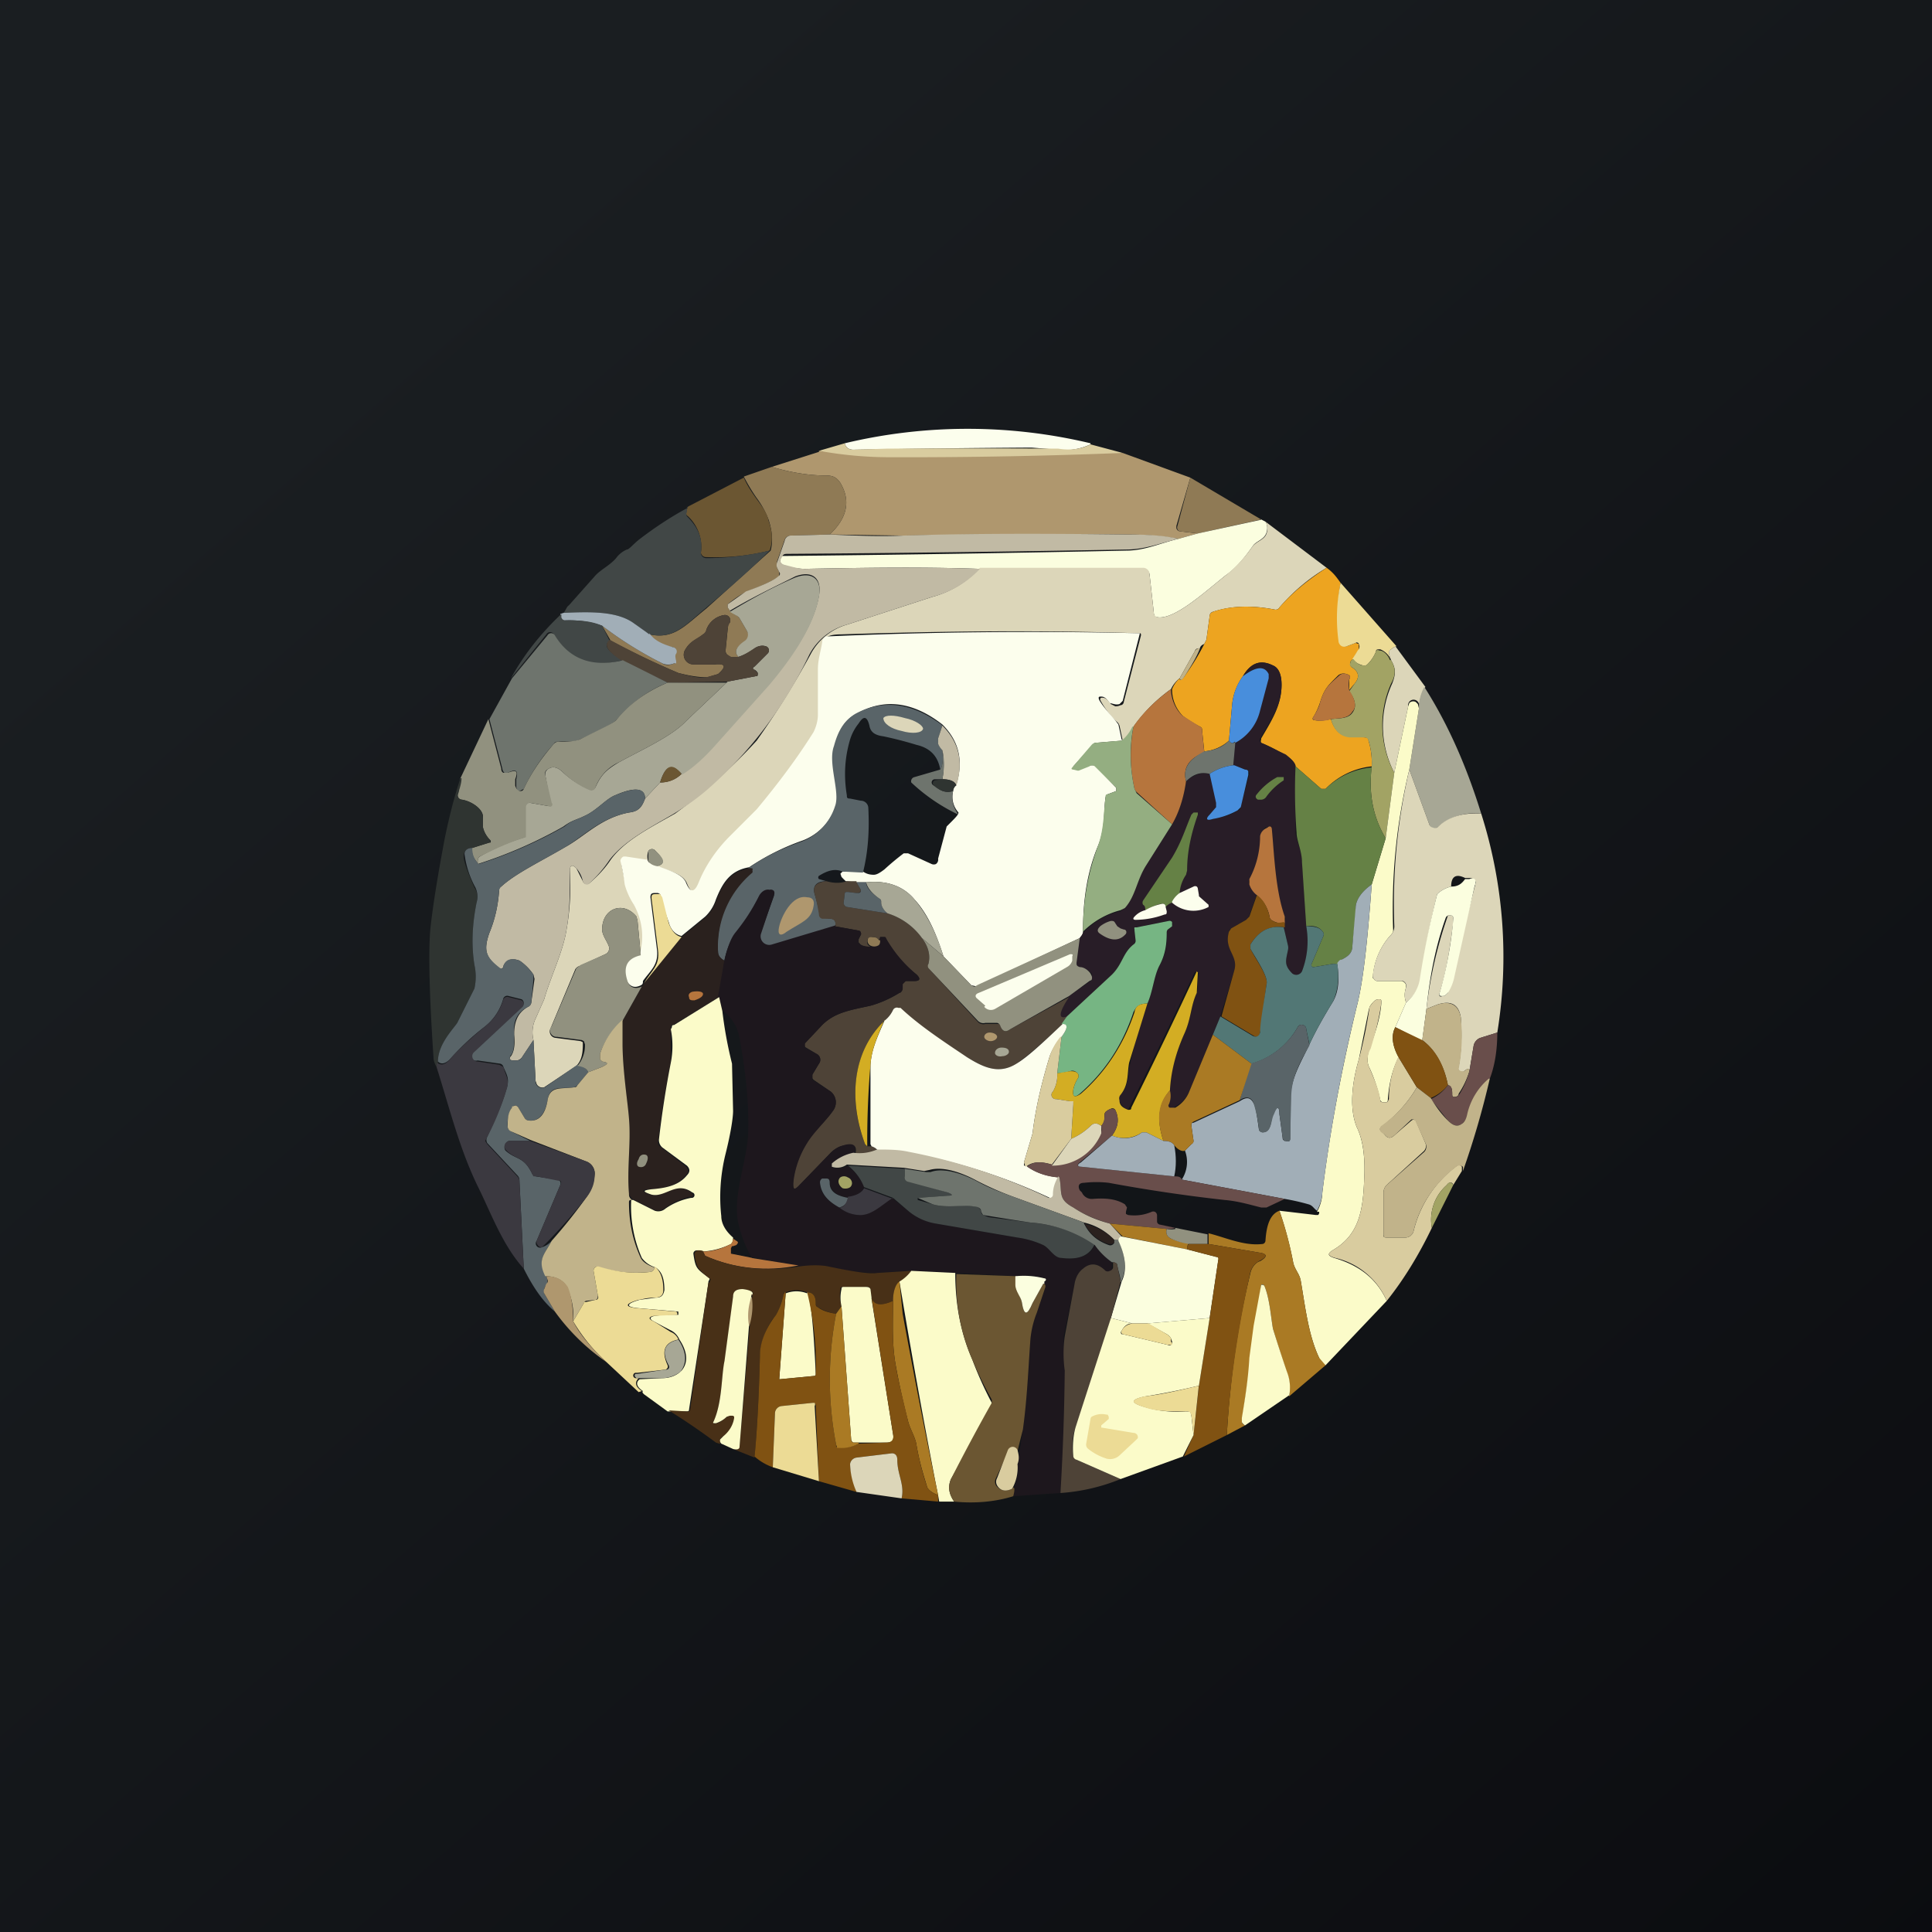 <!-- by TradingView --><svg width="18" height="18" viewBox="0 0 18 18" xmlns="http://www.w3.org/2000/svg"><rect x="0" y="0" width="18" height="18" fill="#808080" stroke="none"/><path fill="url(#a)" d="M0 0h18v18H0z"/><path d="M10.16 4.14a.56.56 0 0 1-.3.05l-.25-.02a143.46 143.46 0 0 0-1.66.02c-.04 0-.07-.02-.08-.06a4.93 4.93 0 0 1 2.29 0Z" fill="#FCFEED"/><path d="M7.87 4.13c.01.04.04.06.08.06l.31-.01a143.46 143.46 0 0 1 1.6 0c.12.02.22 0 .3-.04l.3.08a5.13 5.13 0 0 1-2.83-.02l.24-.07Z" fill="#D9CC9F"/><path d="M7.63 4.2c.22.04.44.06.66.06a50.85 50.85 0 0 0 2.17-.04l.63.23-.13.45v.02a.04.04 0 0 0 .03.03l.17.02-.18.05a2.88 2.88 0 0 0-.46-.04c-.8-.01-1.5 0-2.11.01l-.68-.01c.16-.15.2-.31.1-.48-.04-.06-.08-.07-.14-.07-.16 0-.33-.03-.5-.08l.44-.14Z" fill="#AF976E"/><path d="M7.19 4.35c.17.05.34.08.5.08.06 0 .1.01.14.07.1.17.06.33-.1.48l-.37.01a.06.06 0 0 0-.05.04l-.07.2v.06l.02.04v.04c-.04.03-.14.08-.3.14a.86.86 0 0 0-.18.12v.03l.02.03.05.04c.02 0 .03.02.04.03l.07.12a.07.07 0 0 1-.02.1c-.09.05-.1.1-.06.14a.11.11 0 0 1-.07 0 .06.06 0 0 1-.05-.06l.02-.2v-.04l.02-.02a.05.05 0 0 0-.05-.07.21.21 0 0 0-.17.14c0 .02-.01.03-.03.04-.07.06-.12.06-.17.15a.09.09 0 0 0 .08.13h.2c.1-.01.11.02.03.09l-.1.03c-.1 0-.19-.02-.27-.04a7.75 7.75 0 0 1-.63-.3l-.08-.14c.17.13.36.25.56.35.03.02.07.02.11 0h.01V6.09a.04.04 0 0 0 0-.05l-.02-.01a.35.35 0 0 1-.22-.12c.23.05.33-.08.53-.24l.6-.54c.02-.07.02-.17-.02-.29a.83.83 0 0 0-.11-.2 1.7 1.7 0 0 1-.12-.2l.26-.09Z" fill="#8F7A55"/><path d="M6.93 4.45c.03.07.07.13.12.2.06.08.1.14.11.2.04.11.04.2.01.28a2.1 2.1 0 0 1-.6.06.05.05 0 0 1-.04-.04.39.39 0 0 0-.12-.34.04.04 0 0 1-.02-.04l.02-.05.52-.27Z" fill="#6B5632"/><path d="m11.75 4.84-.59.13-.17-.02a.04.04 0 0 1-.02-.02.04.04 0 0 1 0-.03l.12-.45.66.39Z" fill="#8F7A55"/><path d="M6.4 4.72v.05a.04.04 0 0 0 0 .04c.1.1.15.2.13.34a.05.05 0 0 0 .05.05c.18 0 .37-.02.59-.07-.2.2-.4.37-.6.54-.19.16-.3.29-.52.24a1.17 1.17 0 0 1-.14-.1c-.16-.12-.42-.11-.66-.1.02-.02.03-.06.05-.07l.24-.27c.05-.06.14-.1.2-.17a.24.24 0 0 1 .1-.08c.02 0 .05-.04.11-.09.13-.1.29-.21.46-.3Z" fill="#414746"/><path d="m11.75 4.84.04.02c.02.03.02.07.01.1-.02.07-.1.08-.13.13-.07.1-.15.2-.25.27-.19.15-.48.42-.64.39-.02 0-.03-.02-.03-.04l-.04-.36a.06.06 0 0 0-.06-.05H9.13c-.56-.02-1.1-.01-1.64 0a.62.62 0 0 1-.2-.04.04.04 0 0 1-.02-.04c0-.01 0-.03.02-.04a279.94 279.94 0 0 0 3.2-.05c.18 0 .32-.07.49-.11l.18-.05.6-.13Z" fill="#FBFEDF"/><path d="M12.36 5.29c-.17.1-.32.23-.44.37a.04.04 0 0 1-.04.02c-.2-.04-.4-.04-.58.02a.04.04 0 0 0-.03.04l-.03.22-.02.04c-.03.01-.04.03-.04.04-.02 0-.04 0-.05.03l-.14.25a.27.27 0 0 0-.08.1 1.5 1.5 0 0 0-.35.35.36.36 0 0 1-.1.13l-.03-.14a.08.08 0 0 0-.03-.04.77.77 0 0 1-.15-.2c0-.01 0-.02.02-.02.03 0 .05.02.08.06l.04.02a.1.1 0 0 0 .05-.01c.02 0 .03-.02.03-.03l.16-.62c0-.02 0-.02-.02-.02-.92-.03-1.84-.02-2.77.01-.07 0-.12.01-.14.03a.06.06 0 0 0-.03.05c0 .08-.04.16-.04.26v.42c0 .05-.02.12-.04.16-.15.24-.33.48-.53.72l-.25.25c-.13.13-.23.28-.29.43-.04.1-.08.1-.12 0-.04-.1-.2-.12-.28-.16.08-.02.07-.06-.02-.15a.04.04 0 0 0-.06.01.15.15 0 0 0 0 .1l-.2-.04a.04.04 0 0 0-.05.04v.02l.04.2.08.18c.09.14.1.3.06.47l-.03-.32-.01-.04c-.12-.15-.32-.08-.32.12 0 .05.04.1.06.15a.06.06 0 0 1-.03.08L5.4 9a.07.07 0 0 0-.04.03l-.23.55a.06.06 0 0 0 .05.09l.23.03.02.01v.02c0 .08-.01.15-.06.2l-.3.2A.06.06 0 0 1 5 10.1l-.01-.03-.02-.38a.3.3 0 0 1 .02-.2l.08-.18c.06-.21.18-.45.21-.66.03-.17.04-.35.03-.54 0-.05.02-.06.06-.02l.06.12a.04.04 0 0 0 .06.02c.07-.06.14-.13.2-.22.13-.18.37-.3.6-.43a5.02 5.02 0 0 0 .76-.68 7.9 7.9 0 0 0 .5-.8.56.56 0 0 1 .34-.28l.8-.26a.92.92 0 0 0 .44-.27h1.52a.06.06 0 0 1 .06.06l.04.36c0 .02.01.03.03.04.16.03.45-.24.64-.39.1-.08.18-.17.25-.27.04-.05.11-.06.13-.12a.13.13 0 0 0-.01-.11l.57.43Z" fill="#DCD6B9"/><path d="M7.73 4.98c.23.01.46.02.68.01.6-.02 1.3-.02 2.11-.01.18 0 .33.01.46.04-.17.04-.31.1-.49.1a279.99 279.99 0 0 1-3.15.04c-.02 0-.04 0-.05.02l-.02.04c0 .02.01.03.03.04.08.02.14.04.2.04.52-.01 1.07-.02 1.63 0a.92.92 0 0 1-.44.26l-.8.26a.56.56 0 0 0-.35.28 3.88 3.88 0 0 1-.92 1.23c-.1.09-.21.17-.34.25-.22.13-.46.25-.6.43a1.2 1.2 0 0 1-.2.23.04.04 0 0 1-.05-.03.26.26 0 0 0-.06-.12c-.04-.04-.06-.03-.06.02 0 .19 0 .37-.03.54-.03.21-.15.45-.21.66l-.08.18a.3.3 0 0 0-.02.2l-.1.15a.08.08 0 0 1-.05.04h-.04c-.03 0-.04-.02-.02-.04.03-.04.04-.11.03-.2 0-.13.04-.21.13-.26a.05.05 0 0 0 .03-.04l.03-.22-.01-.04a.48.48 0 0 0-.13-.13c-.08-.03-.13 0-.15.05a.02.02 0 0 1-.01.02.02.02 0 0 1-.03 0c-.12-.1-.15-.16-.09-.33.05-.12.08-.25.09-.39 0-.01 0-.03.02-.04.13-.12.36-.23.6-.37.18-.1.33-.27.59-.32.09-.01.12-.05.15-.13l.14-.15c.08 0 .15-.03.2-.08.1-.06.2-.15.3-.26l.5-.57c.18-.2.43-.53.48-.83.03-.16-.06-.24-.22-.18-.2.1-.41.2-.61.32l-.02-.03v-.03l.17-.12c.17-.06.27-.11.3-.14.02-.01.02-.03.01-.04l-.02-.04a.07.07 0 0 1 0-.05l.07-.2a.06.06 0 0 1 .05-.05l.37-.01Z" fill="#C1BAA4"/><path d="M12.49 5.43a1.6 1.6 0 0 0 0 .57.06.06 0 0 0 .06.02l.08-.03.03.01v.06a.19.19 0 0 0-.05.08c-.02.01-.03.02-.03.04 0 .01 0 .03.02.04.06.04.07.09.02.15a3.4 3.4 0 0 0-.05.06v-.1a.03.03 0 0 0 0-.04c-.04-.02-.07-.02-.1 0-.09.09-.13.12-.17.25a.62.62 0 0 1-.07.15v.01l.01.01h.01c.05.01.1 0 .15-.01.03.1.09.16.17.16l.15.01c.02 0 .03.01.03.03a.7.7 0 0 1 .03.24.7.7 0 0 0-.43.21h-.04l-.24-.21c-.01-.04-.04-.07-.09-.1a1.42 1.42 0 0 0-.23-.12.04.04 0 0 1 0-.03v-.01c.1-.17.19-.31.19-.5 0-.1-.03-.16-.08-.18-.12-.06-.21-.02-.28.1a.54.54 0 0 0-.1.26l-.03.34a.39.39 0 0 1-.23.1l-.02-.19c0-.02 0-.03-.02-.04a1.24 1.24 0 0 1-.16-.1.35.35 0 0 1-.1-.25.27.27 0 0 1 .07-.1c0 .03.03.01.06-.04a2.22 2.22 0 0 0 .17-.28l.02-.04.03-.22c0-.02.01-.03.03-.04.17-.06.38-.06.58-.02.01 0 .03 0 .04-.02.12-.14.27-.26.44-.37.07.05.1.1.13.14Z" fill="#EDA420"/><path d="M6.35 7.21c-.09-.1-.15-.08-.2.08l-.14.15c0-.1-.1-.11-.28-.03-.08.03-.17.14-.28.19-.08.04-.12.04-.2.1a4.17 4.17 0 0 1-.8.35c0-.03 0-.06.02-.07a1.96 1.96 0 0 1 .42-.18v-.28a.04.04 0 0 1 .04-.04h.01l.17.03a.02.02 0 0 0 .02-.02l-.05-.27c0-.02 0-.03.02-.05.05-.04.1-.02.15.03a.78.78 0 0 0 .26.16.05.05 0 0 0 .04-.03c.05-.11.1-.16.22-.23.2-.11.49-.24.62-.38l.39-.37.26-.05c.02 0 .02 0 .02-.03a.07.07 0 0 0-.03-.03c-.02 0-.02-.02 0-.03l.12-.12a.04.04 0 0 0-.02-.07c-.03-.01-.07 0-.1.02a.49.49 0 0 1-.15.08c-.04-.04-.03-.09.06-.15a.07.07 0 0 0 .02-.09l-.07-.12a.08.08 0 0 0-.04-.03L6.8 5.7c.2-.12.4-.23.61-.32.16-.06.25.02.22.18-.05.3-.3.63-.47.83l-.51.57c-.1.11-.2.2-.3.26Z" fill="#A7A795"/><path d="m12.49 5.43.52.59a.16.16 0 0 0-.05.03.04.04 0 0 0-.02.04l.02.06a.18.18 0 0 0-.1-.1c-.03 0-.04 0-.04.02a.36.36 0 0 1-.08.12.04.04 0 0 1-.04.01.18.18 0 0 1-.1-.06l.05-.08a.05.05 0 0 0 .01-.06c0-.01-.02-.02-.03-.01l-.08.03a.06.06 0 0 1-.05 0 .06.06 0 0 1-.03-.05 1.6 1.6 0 0 1 .02-.54Z" fill="#ECDB95"/><path d="M6.05 5.9c.05.07.12.1.22.13a.04.04 0 0 1 .03.02.04.04 0 0 1 0 .04c-.01.01-.01.03 0 .07v.02h-.02a.13.13 0 0 1-.11 0c-.2-.1-.39-.22-.56-.35a.93.93 0 0 0-.35-.05.04.04 0 0 1-.04-.03v-.03l.03-.01c.24-.01.5-.02.66.1l.14.1Z" fill="#A1AEB7"/><path d="M5.23 5.72v.03a.04.04 0 0 0 .03.03c.12 0 .24 0 .35.05l.07.14c-.06.04-.02.1.12.18-.28.08-.5 0-.64-.24a.04.04 0 0 0-.07 0l-.33.41c.12-.22.28-.42.47-.6Z" fill="#414746"/><path d="M6.88 6.12c.06-.02.1-.05.15-.08a.12.12 0 0 1 .1-.02.04.04 0 0 1 .02.07l-.12.12c-.02.01-.02.02 0 .03l.03.03c0 .02 0 .03-.02.03l-.26.05-.56.01-.42-.2c-.14-.09-.18-.15-.12-.2a7.75 7.75 0 0 0 .64.31c.08.02.17.05.26.04l.11-.03c.08-.07.07-.1-.04-.09h-.2a.09.09 0 0 1-.07-.13c.05-.09.1-.1.17-.15a.09.09 0 0 0 .03-.04.21.21 0 0 1 .17-.14.05.05 0 0 1 .05.07l-.01.02-.01.03-.02.21c0 .02 0 .03.02.04l.03.02h.07Z" fill="#4E4337"/><path d="m10.46 6.9-.24.02c-.01 0-.03 0-.04.02l-.18.2v.03h.04l.11-.04h.05l.2.21v.03l-.08.03a.04.04 0 0 0-.02.03c-.02.13 0 .28-.07.45-.1.24-.14.5-.14.8 0 .03-.02.04-.03.06l-.96.45-.05-.01-.26-.27c-.07-.22-.15-.4-.27-.53-.1-.12-.25-.18-.45-.16h-.09l-.1-.01a.72.72 0 0 1-.04-.04l-.01-.03.02-.02h.19c.03.02.06.03.1.03.03 0 .06-.02.1-.05a2.46 2.46 0 0 1 .18-.15h.04l.22.1a.05.05 0 0 0 .04 0A.05.05 0 0 0 8.74 8l.08-.3.03-.03c.05-.05.08-.08.08-.1a.22.22 0 0 1-.05-.2c0-.03.02-.05.03-.06.07-.23.02-.41-.13-.56-.27-.21-.54-.25-.8-.1-.1.05-.16.14-.2.29-.06.16.06.43.01.56a.52.52 0 0 1-.31.33 2.2 2.2 0 0 0-.5.25c-.18.03-.25.15-.31.3a.38.38 0 0 1-.1.16l-.22.18c-.05-.01-.1-.05-.12-.13a2.52 2.52 0 0 1-.08-.26l-.02-.01H6.1c-.03 0-.04.01-.04.04l.06.48c.02.15-.06.2-.13.3 0 .02 0 .03-.02.04-.06.03-.1.01-.13-.04-.05-.14 0-.22.12-.25a.6.6 0 0 0-.06-.47.67.67 0 0 1-.08-.18 1.73 1.73 0 0 0-.04-.22.05.05 0 0 1 .03-.04h.02l.2.03c0 .02.04.04.08.05.08.04.24.07.28.16.04.1.08.1.12 0 .06-.15.16-.3.29-.43l.25-.25c.2-.24.38-.48.53-.72.02-.04.04-.1.04-.16v-.42c0-.1.03-.18.04-.26 0-.02.01-.03.03-.05a43.23 43.23 0 0 1 2.93-.03l-.16.63-.03.03a.1.1 0 0 1-.05 0l-.04-.01c-.03-.04-.05-.06-.08-.06-.02 0-.03 0-.02.03.04.07.1.13.15.19l.03.04.03.14Z" fill="#FCFEED"/><path d="m5.8 6.15.42.21c-.2.08-.35.2-.48.35-.03.03-.14.09-.34.18-.06.03-.12.01-.2.02-.01 0-.03 0-.04.02a1.7 1.7 0 0 0-.28.42l-.04.02c-.02 0-.03-.02-.03-.05v-.06c.02-.08 0-.1-.08-.06H4.7a.06.06 0 0 1-.02-.04l-.12-.46.21-.38.33-.4a.04.04 0 0 1 .07 0c.14.23.36.3.64.23Z" fill="#6E746D"/><path d="m13 6.02.28.38a.4.4 0 0 0-.06.2v-.04a.05.05 0 0 0-.1.02l-.13.62a.95.95 0 0 1-.02-.83c.04-.1.03-.15-.01-.22l-.02-.06c0-.02 0-.03.02-.04a.16.16 0 0 1 .05-.03Z" fill="#DCD6B9"/><path d="M11.18 6.04c-.03.08-.08.16-.13.24-.03.05-.05.07-.06.04l.14-.25a.05.05 0 0 1 .05-.03Z" fill="#C1B38A"/><path d="M12.96 6.15c.04.07.05.13 0 .22a.95.95 0 0 0 .03.83l-.08.61c-.12-.2-.16-.42-.13-.67a.7.7 0 0 0-.03-.24.04.04 0 0 0-.03-.03h-.15c-.08-.01-.14-.06-.17-.17.07-.01.16 0 .2-.06.04-.05.03-.12-.03-.2l.05-.07c.05-.06.04-.11-.02-.15-.02-.01-.03-.03-.02-.04 0-.02.01-.03.03-.04.03.04.06.06.1.06a.04.04 0 0 0 .03-.01.36.36 0 0 0 .08-.12c0-.01.01-.02.03-.01.04 0 .08.04.1.09Z" fill="#A2A364"/><path d="M12.07 7.14v.62c.01.08.06.17.06.26l.04.61c.03.15.01.29-.04.42a.06.06 0 0 1-.1.02c-.07-.08-.05-.12-.03-.22a.1.1 0 0 0 0-.04l-.04-.17v-.05c.02-.02.02-.03.01-.05-.1-.25-.1-.6-.12-.81 0-.03-.02-.04-.04-.02h-.02a.1.1 0 0 0-.04.08c0 .13-.04.27-.1.4-.01.01-.02.03-.01.04a.2.2 0 0 0 .07.1l-.07.2c0 .02-.02.04-.03.04l-.14.08a.05.05 0 0 0-.02.03c-.05.17.1.22.05.36l-.13.43-.07.17-.22.53a.3.3 0 0 1-.13.14c-.01.01-.03.02-.05.01-.02 0-.02-.02-.01-.03a.2.2 0 0 0 0-.13c.02-.19.07-.36.14-.52.07-.15.06-.26.12-.39.02-.04 0-.13.02-.18l-.02-.02-.02.01a54.06 54.06 0 0 1-.62 1.28.12.12 0 0 1-.08-.09.05.05 0 0 1 0-.04c.1-.1.07-.21.1-.3.04-.2.1-.37.16-.56.05-.11.06-.25.11-.35a.5.5 0 0 0 .07-.3.04.04 0 0 1 0-.04l.04-.03.01-.02v-.02a.03.03 0 0 0-.03-.01l-.3.06a.03.03 0 0 0-.02.03l.01.09-.01.04c-.1.08-.11.19-.21.28l-.42.4c-.09.02-.08-.04.02-.2l.2-.14a.05.05 0 0 0 .01-.03.05.05 0 0 0 0-.04.18.18 0 0 0-.11-.06c-.02 0-.03-.02-.03-.04l.03-.23a.13.13 0 0 0 .03-.05c.1-.1.21-.17.35-.2l.03-.03c.1-.11.12-.26.21-.4l.24-.38c.07-.12.11-.26.13-.4.07-.06.14-.09.22-.07l.07.27v.02l-.01.02-.06.07c-.04.04-.03.06.03.04.1-.02.18-.04.23-.08.02 0 .03-.02.03-.04l.08-.3a.04.04 0 0 0-.03-.04l-.12-.04.02-.22a.46.46 0 0 0 .23-.29 18.53 18.53 0 0 1 .08-.34c-.04-.07-.12-.07-.24.02.07-.12.16-.16.28-.1.05.02.08.08.08.18 0 .19-.1.33-.2.5a.04.04 0 0 0 0 .03.04.04 0 0 0 .03.02l.21.1c.05.04.08.07.09.1Z" fill="#281D27"/><path d="M11.5 6.91c-.01.02-.03.02-.05-.01l.03-.34c.01-.09.04-.18.1-.26.12-.09.2-.1.24-.02v.04l-.08.3a.46.46 0 0 1-.23.3Z" fill="#488EDC"/><path d="M12.57 6.43c.06.09.07.16.03.2-.04.07-.13.06-.2.07a.28.28 0 0 1-.15.01.02.02 0 0 1-.02-.02c.03-.05.06-.1.07-.15.04-.13.08-.16.17-.24.03-.03.06-.03.1-.01a.03.03 0 0 1 0 .04.26.26 0 0 0 0 .1Z" fill="#B6753D"/><path d="m6.78 6.35-.39.37c-.13.14-.42.27-.62.38a.42.42 0 0 0-.22.23.05.05 0 0 1-.02.03.05.05 0 0 1-.04 0 .78.78 0 0 1-.24-.16c-.05-.05-.1-.07-.15-.03a.04.04 0 0 0-.02.05l.06.26a.02.02 0 0 1-.03.03l-.17-.03a.04.04 0 0 0-.04.04v.28l-.03.01c-.13.04-.26.1-.4.17-.02.01-.02.04-.01.07-.05-.05-.07-.1-.06-.15l.16-.05a.02.02 0 0 0 .01 0 .02.02 0 0 0 0-.02.25.25 0 0 1-.07-.12v-.1c0-.08-.12-.15-.2-.16a.04.04 0 0 1-.03-.06l.02-.14.26-.55.12.46c0 .01 0 .03.02.04h.04c.08-.03.1-.02.07.06v.06c.01.03.02.04.04.05.02 0 .03 0 .04-.02.06-.13.15-.27.28-.42a.06.06 0 0 1 .04-.02c.08 0 .14 0 .2-.02.2-.1.31-.15.34-.18.13-.16.29-.27.48-.35h.56Z" fill="#91917F"/><path d="M13.8 7.58a.53.53 0 0 0-.41.13.04.04 0 0 1-.07-.02l-.19-.52.09-.57a.4.4 0 0 1 .05-.2c.23.36.4.76.53 1.18Z" fill="#A7A795"/><path d="M10.91 6.42c0 .1.05.2.11.25l.16.1c.02.01.02.02.02.04l.02.2c-.15.06-.2.15-.17.27-.02.14-.06.28-.13.4l-.33-.3a.08.08 0 0 1-.02-.03 1.43 1.43 0 0 1-.01-.58c.08-.12.2-.24.35-.35Z" fill="#B6753D"/><path d="m13.22 6.6-.09.57a5.5 5.5 0 0 0-.15 1.5c0 .02-.02.04-.03.05a.65.65 0 0 0-.16.39l.01.01a.04.04 0 0 0 .03.02h.22a.05.05 0 0 1 .05.04v.02a.2.2 0 0 0 0 .14l-.1.23c-.04.07-.03.17.03.28-.06.12-.09.25-.1.4 0 0 0 .02-.02.02h-.01c-.02 0-.03 0-.04-.02a1.47 1.47 0 0 0-.1-.3c-.03-.05-.02-.13 0-.18.05-.14.1-.28.11-.43 0-.02 0-.03-.02-.03-.03 0-.04.01-.06.03a.36.36 0 0 0-.03.04l-.01.04-.09.45c-.05.17-.1.43-.02.63.06.12.08.29.07.48-.01.3-.05.52-.28.66-.07.04-.06.06 0 .08.24.07.4.2.49.4l-.57.6a.14.14 0 0 1-.06-.07c-.1-.21-.13-.48-.17-.71-.01-.07-.05-.1-.07-.17a3.5 3.5 0 0 0-.13-.49l.34.04h.02a.03.03 0 0 0 .01-.03h-.02a.39.39 0 0 0 .05-.18c.06-.49.16-1.07.32-1.73.06-.23.1-.6.14-1.14l.13-.43.08-.61.13-.62.01-.03a.05.05 0 0 1 .06-.01l.02.02.01.04Z" fill="#FBFBC9"/><path d="m8.78 6.76-.04.12v.05l.04.06c.01.1 0 .15-.02.18-.02-.12-.09-.2-.22-.23a3.6 3.6 0 0 0-.31-.08c-.08-.01-.12-.04-.13-.1-.02-.08-.05-.1-.1-.02a.45.45 0 0 0-.08.15c-.05.17-.06.34-.03.52 0 .02 0 .03.03.03l.1.02a.07.07 0 0 1 .07.07c.01.2 0 .4-.05.6l-.19-.01c-.07-.03-.14-.01-.22.04a.02.02 0 0 0 0 .03l.07.02c-.1 0-.13.05-.11.12a1.66 1.66 0 0 1 .05.21l.02.01.08.01c.04 0 .05.03.04.07l-.6.18a.08.08 0 0 1-.1-.1l.13-.36a.04.04 0 0 0-.02-.05h-.02c-.04 0-.08.02-.1.06-.07.13-.14.25-.22.34a.63.63 0 0 0-.1.25c-.04-.02-.06-.05-.06-.08A.9.9 0 0 1 7 8.12a.03.03 0 0 0 0-.02v-.01h-.03c.14-.1.3-.18.5-.25a.52.52 0 0 0 .31-.33c.05-.13-.07-.4-.01-.56.04-.15.1-.24.2-.3.26-.14.53-.1.8.1Z" fill="#596468"/><path d="M8.4 6.81c.1.03.19.02.2-.02 0-.03-.07-.08-.17-.1-.1-.03-.18-.03-.2 0 0 .05.07.1.17.12Z" fill="#DCD6B9"/><path d="M8.91 7.32c-.01-.04-.06-.06-.13-.06a.75.75 0 0 0 0-.27.22.22 0 0 1-.04-.06v-.05l.04-.12c.15.15.2.33.13.56Z" fill="#C1BAA4"/><path d="M10.56 6.77c-.04.2-.03.4.01.58l.02.04.33.29-.24.38c-.09.14-.1.29-.2.4l-.04.02a.77.77 0 0 0-.35.2c0-.3.05-.56.14-.8.06-.17.05-.32.07-.45 0-.02 0-.03.02-.03l.08-.03v-.03l-.2-.2a.04.04 0 0 0-.05 0l-.1.04h-.01L10 7.17c-.02 0-.02-.01-.01-.02l.18-.21a.06.06 0 0 1 .04-.02l.24-.02a.36.36 0 0 0 .1-.13Z" fill="#94AE81"/><path d="M11.45 6.9c.02.03.04.03.06.01l-.02.22a.5.5 0 0 0-.22.08c-.08-.02-.15 0-.22.07-.03-.12.02-.2.17-.28.1-.01.17-.04.23-.1ZM8.78 7.26h-.07a.03.03 0 0 0 0 .06c.05.05.1.07.17.05-.02.08 0 .15.05.22a1.7 1.7 0 0 1-.44-.3.04.04 0 0 1 .03-.05l.24-.07c.02-.03.03-.09.02-.18.02.08.02.17 0 .27Z" fill="#6E746D"/><path d="m11.5 7.13.1.04c.02 0 .03.01.03.02v.03l-.07.3-.03.03a.72.72 0 0 1-.23.08c-.06.02-.07 0-.03-.04l.06-.07v-.04l-.06-.27a.5.5 0 0 1 .22-.08Z" fill="#488EDC"/><path d="M6.35 7.21a.27.27 0 0 1-.2.08c.05-.16.11-.19.2-.08Z" fill="#6B5632"/><path d="m12.07 7.14.24.21h.04a.7.7 0 0 1 .43-.2c-.03.24.01.46.13.66l-.13.43c-.1.07-.15.15-.15.22 0 .12-.02.24-.03.35 0 .07-.04.1-.1.13a.06.06 0 0 0-.03.03l-.01.02-.02-.01h-.02l-.18.03a.02.02 0 0 1-.02-.03l.11-.26a.04.04 0 0 0 0-.03c-.03-.05-.08-.07-.16-.06l-.04-.6c0-.1-.05-.2-.05-.27a5.3 5.3 0 0 1-.01-.62Z" fill="#658145"/><path d="M13.8 7.58a4.4 4.4 0 0 1 .15 2.04l-.16.05a.1.1 0 0 0-.06.07l-.04.24c0-.03-.01-.03-.05 0a.03.03 0 0 1-.04 0 .03.03 0 0 1-.01-.04c.03-.17.03-.32.02-.46-.02-.13-.1-.16-.22-.12l-.1.04a3.93 3.93 0 0 1 .2-.87.04.04 0 0 1 .03 0c.02 0 .02.02.02.03v.03c-.03.23-.06.45-.13.67 0 .02 0 .03.03.02.02 0 .03-.01.05-.03a294.72 294.72 0 0 1 .26-1.03.06.06 0 0 0-.06-.04h-.04c-.08-.04-.13-.02-.13.08a.28.28 0 0 0-.13.07 8.26 8.26 0 0 0-.15.77.35.35 0 0 1-.14.24.2.2 0 0 1 0-.14.05.05 0 0 0-.03-.06h-.24a.04.04 0 0 1-.03-.02.04.04 0 0 1-.01-.03.65.65 0 0 1 .16-.37.12.12 0 0 0 .04-.1 5.5 5.5 0 0 1 .14-1.45l.19.52a.04.04 0 0 0 .03.02.04.04 0 0 0 .04 0c.1-.1.24-.14.41-.13Z" fill="#DCD6B9"/><path d="M11.8 7.42a.06.06 0 0 1-.06.03h-.02c-.02-.01-.03-.03-.01-.05a.61.61 0 0 1 .19-.16h.06v.03a.6.6 0 0 0-.16.15Z" fill="#658145"/><path d="M4.3 7.25c0 .05-.02.1-.03.14a.04.04 0 0 0 .03.06c.08.01.2.08.2.17v.09c.01.04.03.08.07.12a.02.02 0 0 1-.01.02l-.16.05c-.05 0-.08.03-.08.08s.04.15.1.29c.03.04.03.09.02.14-.04.2-.05.4-.02.58a.5.5 0 0 1 0 .22l-.16.32c-.04.06-.18.2-.18.36v.07a.22.22 0 0 1-.04-.09c-.04-.6-.05-1-.03-1.22.03-.27.08-.55.13-.82.04-.2.09-.4.15-.58ZM8.78 7.26c.07 0 .12.02.13.06-.01 0-.03.03-.03.05-.06.02-.12 0-.18-.05a.03.03 0 0 1 .01-.05l.07-.01Z" fill="#2F3431"/><path d="M6.01 7.44c-.03.08-.06.12-.15.13-.26.05-.41.21-.59.32-.24.14-.47.25-.6.37a.06.06 0 0 0-.02.04c-.01.14-.04.27-.09.39-.06.17-.03.23.1.33a.02.02 0 0 0 .02 0A.02.02 0 0 0 4.69 9c.02-.06.07-.08.15-.05.02.01.07.05.13.13v.04l-.02.22a.05.05 0 0 1-.03.04c-.1.05-.14.13-.13.25 0 .1 0 .17-.03.2-.02.03-.01.05.02.05h.04c.02 0 .04-.02.05-.04l.1-.15.02.38a.06.06 0 0 0 .1.05l.29-.2c.06.02.09.04.1.07l-.1.12a.06.06 0 0 1-.03.02c-.12.02-.23-.03-.25.13-.02.1-.07.19-.17.18a.05.05 0 0 1-.04-.02l-.06-.1a.04.04 0 0 0-.03-.02.04.04 0 0 0-.03.02.3.3 0 0 0-.04.18c0 .02.02.03.03.04l.18.09h-.2a.05.05 0 0 0-.03.03.05.05 0 0 0 0 .06c.1.09.17.05.25.22l.01.01.02.01.2.03a.04.04 0 0 1 .03.02.04.04 0 0 1 0 .03l-.22.52a.04.04 0 0 0 .05.06.2.2 0 0 0 .09-.06c-.06.12-.14.17-.05.33l.01.03v.04a.11.11 0 0 0-.03.05v.04l.1.17c-.12-.1-.21-.24-.29-.4l-.04-.81c0-.02 0-.04-.02-.06l-.28-.3a.06.06 0 0 1 0-.06c.07-.16.14-.3.18-.45.03-.09 0-.13-.03-.2a.04.04 0 0 0-.03-.03l-.21-.03a.05.05 0 0 1-.03-.1l.45-.41a.04.04 0 0 0-.01-.06l-.12-.03a.04.04 0 0 0-.05.02.5.5 0 0 1-.18.27c-.13.1-.23.2-.32.3-.04.04-.08.05-.11.02 0-.16.14-.3.18-.36l.16-.32a.5.5 0 0 0 0-.22c-.03-.19-.02-.38.02-.58a.2.2 0 0 0-.01-.14.87.87 0 0 1-.1-.3c-.01-.04.02-.07.07-.07 0 .05.01.1.06.15a4.17 4.17 0 0 0 .8-.35c.07-.06.11-.06.19-.1.11-.05.2-.16.28-.19.19-.08.28-.07.28.03Z" fill="#596468"/><path d="M10.99 8.32a.23.23 0 0 0-.07.09.13.13 0 0 0-.06.04c0-.02-.01-.03-.03-.03-.04 0-.1.03-.16.06 0-.02 0-.04-.02-.05a.04.04 0 0 1 0-.04l.27-.4c.09-.15.12-.26.18-.4l.02-.02h.04v.02c-.06.17-.1.34-.1.52l-.01.04a.35.35 0 0 0-.06.17Z" fill="#658145"/><path d="M11.97 8.6a.17.17 0 0 1-.11-.02.05.05 0 0 1-.03-.03.34.34 0 0 0-.12-.21.2.2 0 0 1-.07-.1v-.05c.07-.13.1-.27.1-.4a.1.1 0 0 1 .05-.07l.02-.01c.02-.02.04-.01.04.02.02.2.03.56.12.81v.05Z" fill="#B6753D"/><path d="M6.12 8.07c-.05-.01-.07-.03-.08-.05v-.09a.04.04 0 0 1 .06-.01c.1.09.1.13.02.15Z" fill="#91917F"/><path d="M6.98 8.09h.03a.03.03 0 0 1 0 .02.03.03 0 0 1 0 .02.9.9 0 0 0-.32.74c0 .03.02.06.06.08l-.05.34-.43.26c-.01 0-.02 0-.02.02v.32a9 9 0 0 0-.12.76c0 .02.02.03.03.04l.22.17c.04.03.04.06.01.09-.08.1-.2.12-.33.13-.08 0-.09.02 0 .05.13.03.23-.13.38-.02l.01.01a.02.02 0 0 1 0 .03h-.02a.62.62 0 0 0-.24.11.1.1 0 0 1-.1.01l-.2-.1-.03-.04c-.02-.24.02-.49 0-.71-.01-.14-.06-.45-.06-.7v-.21l.18-.32A.07.07 0 0 0 6 9.16l.35-.43.22-.18a.38.38 0 0 0 .1-.15c.06-.16.13-.28.31-.31Z" fill="#2A211E"/><path d="m13.29 9.4-.04.3-.25-.13.1-.23a.35.35 0 0 0 .13-.23 8.3 8.3 0 0 1 .16-.78.28.28 0 0 1 .13-.07c.07 0 .1-.03.13-.07h.04a.06.06 0 0 1 .05 0 .06.06 0 0 1 0 .06l-.19.85a.43.43 0 0 1-.06.15c-.02.02-.03.03-.05.03-.02 0-.03 0-.03-.02a3.58 3.58 0 0 0 .13-.7c0-.01 0-.03-.02-.03a.04.04 0 0 0-.03 0 .04.04 0 0 0-.02.02c-.1.28-.15.56-.18.85Z" fill="#FBFEDF"/><path d="m7.98 8.22.04.07c0 .02-.01.03-.04.03l-.08-.01c-.02 0-.03 0-.03.02l-.01.08a.04.04 0 0 0 .03.04l.38.06c.13.04.24.12.32.23.06.08.08.16.06.24v.04l.46.5a.07.07 0 0 0 .07.02h.11c.02 0 .03 0 .03.02.02.05.05.06.09.03l.55-.3c-.1.15-.1.21-.02.18l-.04.07c-.2.19-.34.31-.43.37-.16.1-.3.04-.46-.06a5.07 5.07 0 0 1-.66-.46.04.04 0 0 0-.03.02.27.27 0 0 1-.08.1c-.31.3-.33.76-.18 1.15l.02.02h.04c.02 0 .04.02.06.04a.34.34 0 0 1-.21.03c.02-.09-.03-.1-.14-.07a.27.27 0 0 0-.1.07l-.29.3c-.04.04-.05.03-.05-.02 0-.13.05-.26.13-.39.06-.1.17-.19.24-.29a.13.13 0 0 0-.02-.18l-.16-.11c-.02-.02-.02-.03-.01-.05l.06-.1a.06.06 0 0 0-.02-.09l-.1-.06c-.02-.01-.02-.03-.01-.04l.16-.17c.12-.12.27-.14.45-.18a.98.98 0 0 0 .27-.12c.02 0 .02-.02.03-.04v-.04c0-.02.02-.03.03-.03h.08c.05 0 .06-.02.02-.06a1.11 1.11 0 0 1-.29-.34l-.01-.01H8.2v.03c-.03-.02-.06-.04-.08-.03a.04.04 0 0 0-.04.03v.02c0 .02.01.03.03.04-.05 0-.08 0-.1-.03A.03.03 0 0 1 8 8.75l.02-.04a.02.02 0 0 0 0-.02.02.02 0 0 0-.02-.02l-.22-.04c.01-.04 0-.06-.04-.07h-.08a.04.04 0 0 1-.03-.04 1.67 1.67 0 0 0-.04-.19c-.02-.07.01-.11.11-.12.07.02.13.02.19 0h.09Z" fill="#4E4337"/><path d="M8.07 8.22c0 .05.05.1.12.15.02.01.02.02.02.04 0 .03.02.07.06.1l-.38-.06a.04.04 0 0 1-.03-.04l.01-.08c0-.02.01-.02.03-.02l.08.01c.03 0 .04 0 .04-.03l-.04-.07h.09Z" fill="#596468"/><path d="m8.79 8.91-.2-.17a.62.62 0 0 0-.32-.23c-.04-.03-.06-.07-.06-.1 0-.02 0-.03-.02-.04-.07-.05-.11-.1-.12-.15.2-.02.35.04.45.16.11.13.2.3.27.53Z" fill="#A7A795"/><path d="M12.78 8.24c-.04.54-.08.91-.14 1.14a15.2 15.2 0 0 0-.32 1.73.39.39 0 0 1-.05.17c-.03-.02-.04-.05-.08-.06a2.05 2.05 0 0 0-.22-.05l-.96-.18a.3.3 0 0 0 .03-.27l.06-.06a.04.04 0 0 0 .02-.03l-.02-.14c0-.02 0-.03.02-.03l.43-.2c.06-.04.1-.04.13.02.02.03.03.11.05.25l.03.02c.09 0 .08-.12.1-.18.04-.07.06-.06.06.01l.03.22c0 .01 0 .02.02.03h.01c.03.01.04 0 .04-.02v-.38c.01-.19.1-.33.18-.5.06-.13.14-.27.22-.4.05-.09.06-.2.04-.34v-.02c.01-.01.02-.03.04-.03.06-.03.1-.06.1-.13l.03-.35c0-.07.05-.15.15-.22Z" fill="#A1AEB7"/><path d="M10.92 8.4a.23.23 0 0 1 .07-.08l.13-.06a.03.03 0 0 1 .03 0 .03.03 0 0 1 .01.02l.01.06v.01l.09.08v.02a.3.3 0 0 1-.34-.04Z" fill="#FCFEED"/><path d="m7.78 8.63.22.04a.03.03 0 0 1 .02.02.02.02 0 0 1 0 .02L8 8.75v.04c.03.02.06.03.11.03l.07-.01c.02-.01.02-.03.01-.05l.01-.03h.05l.01.02c.07.12.16.23.28.33.04.04.03.06-.02.06h-.08l-.03.03v.04c0 .02-.01.03-.03.04-.1.06-.2.1-.27.12-.18.04-.33.06-.45.18l-.16.17v.04l.11.06a.06.06 0 0 1 .02.09l-.06.1v.05l.17.11a.13.13 0 0 1 .02.18c-.07.1-.18.2-.24.3a.87.87 0 0 0-.13.38c0 .05.01.06.05.02l.29-.3a.27.27 0 0 1 .1-.07c.11-.04.16-.02.13.07a.43.43 0 0 0-.2.1v.03c.05.01.1 0 .14-.02.08.07.13.14.15.2-.02.05-.07.08-.15.1-.1-.02-.16-.06-.17-.14 0-.03-.01-.04-.03-.04h-.04a.04.04 0 0 0-.02.04c0 .1.07.17.18.23.06.04.12.07.18.07.12 0 .22-.1.31-.16l.15.12c.07.06.16.1.26.12l.76.13c.09.01.17.04.24.07.06.03.1.11.17.12.16.02.26-.02.31-.12.05.06.1.12.16.16v.07a.04.04 0 0 1-.04.02l-.02-.01c-.07-.07-.14-.08-.21-.02-.04.03-.07.08-.08.15l-.1.48.01.32c.01.09.02.2.01.31 0 .27-.02.55-.05.83l-.44.03c.02-.08.01-.1 0-.07a.4.4 0 0 0 .04-.23l.05-.32c.04-.29.05-.56.07-.84 0-.07.02-.15.06-.25l.08-.24c0-.01 0-.02-.02-.03l.02-.02c.01-.01 0-.02-.01-.03a.64.64 0 0 0-.26-.02l-.56-.03-.42-.02-.32.02a1.8 1.8 0 0 1-.45-.06 1.27 1.27 0 0 0-.28 0L7 11.71a1.11 1.11 0 0 1-.13-.36c-.03-.25.09-.55.1-.78.01-.28-.02-.57-.08-.9a.42.42 0 0 0-.16-.26l-.04-.13.06-.34c.03-.12.06-.2.1-.25.08-.1.15-.2.22-.34.02-.04.06-.07.1-.06a.04.04 0 0 1 .04.01.04.04 0 0 1 0 .04l-.12.36a.08.08 0 0 0 .1.1l.6-.18Z" fill="#1D171D"/><path d="M6.35 8.73 6 9.16c.07-.12.15-.16.13-.31l-.06-.48c0-.03 0-.04.04-.04h.04l.02.03.06.24c.03.08.07.12.12.13Z" fill="#ECDB95"/><path d="M11.97 8.6v.04c-.14-.02-.24.03-.32.16v.04c.05.1.17.26.15.33l-.06.45c-.01.04-.03.05-.06.03l-.3-.18.12-.43c.04-.14-.1-.19-.05-.36l.02-.03.14-.08.03-.03.07-.2c.06.04.1.11.12.21a.05.05 0 0 0 .03.03c.03.02.06.02.1.01Z" fill="#805212"/><path d="M7.58 8.44c-.02.13-.11.15-.25.24-.06.05-.09.03-.07-.05.02-.09.12-.3.26-.27.05 0 .07.03.06.08Z" fill="#AF976E"/><path d="m10.86 8.45.01.04c0 .02 0 .03-.02.03a.8.8 0 0 1-.27.05c-.02 0-.03-.01-.01-.03a.2.2 0 0 1 .1-.06.49.49 0 0 1 .16-.06c.02 0 .03.01.03.03Z" fill="#FCFEED"/><path d="M5.97 8.9c-.13.03-.17.11-.12.25.02.05.07.07.13.04l-.18.32a.71.71 0 0 0-.21.31v.05l.02.02c.06.01.06.02 0 .05l-.13.05c-.01-.03-.04-.05-.1-.06a.29.29 0 0 0 .07-.2l-.01-.03-.02-.01-.23-.03a.06.06 0 0 1-.05-.1l.23-.54.04-.03.23-.1a.06.06 0 0 0 .03-.08c-.02-.05-.06-.1-.06-.15 0-.2.2-.27.32-.12l.01.04.03.32ZM10.44 8.65l.03.01c.02 0 .03.02.02.04-.06.07-.14.07-.24 0-.03-.02-.03-.04 0-.07a.28.28 0 0 1 .1-.05c.02 0 .03 0 .04.02l.02.03.03.02Z" fill="#91917F"/><path d="M10.69 9.35c-.07 0-.1.02-.13.08-.1.3-.26.55-.5.76-.05.04-.07.03-.06-.04a.3.3 0 0 1 .04-.1.04.04 0 0 0 0-.05c-.02-.02-.04-.03-.07-.02a.54.54 0 0 1-.12.02l.04-.34c.06-.08.06-.12 0-.12l.05-.07.42-.39c.1-.1.1-.2.2-.28a.04.04 0 0 0 .02-.04l-.01-.09v-.01a.03.03 0 0 1 0-.02h.02l.3-.06a.03.03 0 0 1 .03.01v.04l-.04.03a.04.04 0 0 0-.01.03c0 .1-.01.2-.07.31-.05.1-.06.24-.11.35Z" fill="#76B583"/><path d="m11.96 8.64.04.17a.1.1 0 0 1 0 .04c-.02.1-.04.14.04.22a.06.06 0 0 0 .09-.02.78.78 0 0 0 .04-.42c.08 0 .13.01.16.06a.04.04 0 0 1 0 .03l-.11.26a.02.02 0 0 0 0 .02l.01.01h.01l.18-.03h.04c.02.15 0 .26-.04.35-.08.13-.16.27-.22.4l-.03-.14a.04.04 0 0 0-.03-.04.04.04 0 0 0-.05.02.72.72 0 0 1-.43.34l-.36-.27.07-.17.3.18c.04.02.06 0 .07-.03 0-.1.03-.24.06-.45.02-.07-.1-.24-.15-.33V8.8c.08-.13.18-.18.31-.16Z" fill="#527775"/><path d="M8.2 8.76c0 .02 0 .04-.02.05a.08.08 0 0 1-.07 0 .05.05 0 0 1-.02-.07.04.04 0 0 1 .03-.01c.02 0 .05 0 .07.03Z" fill="#8F7A55"/><path d="m8.79 8.91.26.27c.02.01.03.02.05 0l.96-.44-.03.23c0 .02 0 .03.03.04.04 0 .08.03.1.06l.01.02a.05.05 0 0 1 0 .04l-.02.01-.19.14-.55.31c-.04.03-.07.02-.09-.03a.04.04 0 0 0-.03-.03h-.11a.07.07 0 0 1-.07-.02l-.46-.49a.04.04 0 0 1 0-.04c.02-.08 0-.16-.06-.24l.2.17Z" fill="#91917F"/><path d="M9.18 9.37 9.1 9.3c-.02-.02-.01-.04.02-.05l.85-.36c.02 0 .03 0 .02.02v.04a.1.1 0 0 1-.05.06l-.67.39a.08.08 0 0 1-.1-.02Z" fill="#FCFEED"/><path d="M10.9 10.16c-.1.11-.13.27-.06.47l-.16-.08h-.04a.29.29 0 0 1-.28.03c.06-.08.07-.16.03-.24a.03.03 0 0 0-.04-.01.15.15 0 0 0-.05.03.05.05 0 0 0-.01.04c0 .04 0 .06-.03.09-.04-.03-.07-.03-.1 0a.59.59 0 0 1-.18.12l.02-.32v-.02l-.03-.01-.13-.02a.04.04 0 0 1-.03-.07.3.3 0 0 0 .04-.17l.12-.02c.03 0 .05 0 .07.02a.04.04 0 0 1 0 .05.3.3 0 0 0-.04.1c-.01.07.01.08.07.04.23-.2.4-.46.5-.76.01-.06.05-.08.12-.08l-.17.55c-.02.1 0 .2-.08.3a.05.05 0 0 0-.01.05c0 .05.03.07.08.09.02 0 .03 0 .03-.02a54.08 54.08 0 0 0 .61-1.27l.01.01-.01.19c-.06.13-.05.24-.12.39-.07.16-.12.33-.13.52Z" fill="#D3AD23"/><path d="M6.55 9.26c0 .02-.02.04-.08.06-.03 0-.05 0-.05-.03-.01-.02 0-.04.03-.05.06-.01.1 0 .1.02Z" fill="#B6753D"/><path d="M4.88 11.82c-.2-.22-.31-.53-.43-.77-.17-.35-.26-.72-.38-1.1V9.9c.04.03.08.02.12-.03.09-.1.2-.2.32-.3a.5.5 0 0 0 .18-.26.04.04 0 0 1 .05-.02l.12.03a.04.04 0 0 1 .01.06l-.45.42a.05.05 0 0 0 .03.09l.2.03.04.02c.02.08.06.12.03.21a2.54 2.54 0 0 1-.2.48l.02.03.28.3c.02.02.02.04.02.06l.04.81Z" fill="#3B3940"/><path d="m6.7 9.29.03.13c.02.17.05.33.09.49l.01.44c0 .06-.02.2-.07.4s-.06.4-.04.58c0 .07.04.14.11.2 0 .04-.01.05-.02.06a.68.68 0 0 1-.26.07.1.1 0 0 0-.06-.01.03.03 0 0 0-.03.03c.02.14.03.14.15.23v.01l-.01.02v.01l-.18 1.18c0 .02-.01.02-.03.02h-.17L6 12.99c-.01-.01-.02-.02-.01-.03-.06-.04-.07-.08-.03-.11l.21-.01c.08 0 .14-.03.18-.07.06-.07.06-.17-.02-.29a.17.17 0 0 0-.07-.08 6.2 6.2 0 0 1-.17-.09c-.04-.02-.04-.04.01-.05a1.17 1.17 0 0 1 .22-.01v-.03l-.35-.03c-.14-.01-.15-.04-.01-.08l.15-.02c.05 0 .07-.02.08-.07 0-.1-.02-.17-.08-.21-.06-.02-.1-.05-.13-.09a1.19 1.19 0 0 1-.1-.52c0-.02 0-.02.02-.02l.2.1a.1.1 0 0 0 .1-.02.62.62 0 0 1 .24-.1.02.02 0 0 0 .01-.05c-.15-.11-.25.05-.38.02-.09-.03-.08-.04 0-.05.12-.01.25-.03.33-.13.03-.03.03-.06 0-.09l-.23-.17a.09.09 0 0 1-.03-.08 9 9 0 0 1 .11-.71c.02-.1.02-.21 0-.31l.01-.02c0-.01 0-.02.02-.02l.42-.26Z" fill="#FBFBC9"/><path d="m13.03 9.85.17.28c-.08.14-.19.26-.32.36-.03.02-.03.04 0 .06l.02.02c.03.04.06.04.1 0l.15-.13a.03.03 0 0 1 .04 0l.09.21a.07.07 0 0 1-.02.08l-.34.31a.1.1 0 0 0-.03.07v.4c0 .01 0 .02.03.02h.17a.08.08 0 0 0 .08-.06 1.07 1.07 0 0 1 .42-.62.03.03 0 0 1 .02.01l.01.01v.04l-.08.13c-.01-.03-.04-.03-.06 0a.43.43 0 0 0-.14.4c-.12.25-.26.48-.42.68a.69.69 0 0 0-.48-.4c-.07-.02-.08-.04-.01-.08.23-.14.27-.36.28-.66.01-.2-.01-.36-.07-.48-.08-.2-.03-.46.02-.63a4.3 4.3 0 0 0 .1-.49l.03-.04c.02-.02.03-.03.06-.03.02 0 .02.01.02.03-.02.15-.06.3-.1.43-.03.05-.04.13-.01.18.05.12.09.21.1.3 0 .02.02.02.04.02h.01c.02 0 .02-.01.03-.03 0-.14.03-.27.09-.4Z" fill="#D9CC9F"/><path d="M13.69 9.98a.8.8 0 0 1-.1.21c0 .02-.02.03-.04.03s-.02-.01-.02-.03c0-.05-.01-.07-.04-.08-.04-.2-.13-.34-.24-.42l.04-.29.1-.04c.12-.04.2 0 .22.12a1.63 1.63 0 0 1-.02.48.03.03 0 0 0 .03.02h.02c.04-.03.05-.03.05 0Z" fill="#C1B38A"/><path d="M9.9 9.54c.05 0 .05.04-.01.12a.55.55 0 0 0-.11.18c-.07.23-.13.47-.16.72l-.08.27v.03h.02c.09.07.2.1.31.11a.32.32 0 0 0-.05.17.03.03 0 0 1-.02.02.03.03 0 0 1-.02 0 5.37 5.37 0 0 0-1.31-.42c-.1-.02-.2-.02-.29-.02a.12.12 0 0 0-.06-.04l-.01-.02v-.74c.01-.15.07-.27.13-.41a.27.27 0 0 0 .08-.1.04.04 0 0 1 .05-.02h.02c.17.16.38.3.62.46.16.1.3.16.46.06.1-.06.23-.18.43-.37Z" fill="#FCFEED"/><path d="M5.8 9.5v.22c0 .25.05.56.06.7.02.22-.02.47 0 .7 0 .02 0 .04.03.06-.02 0-.03 0-.03.02 0 .2.04.37.11.52.02.04.07.07.13.09-.01.03-.03.04-.04.04a1.2 1.2 0 0 1-.5-.05.04.04 0 0 0-.03.04l.04.23c0 .02 0 .03-.02.04l-.09.01a.03.03 0 0 0-.02.02l-.1.17a.62.62 0 0 0-.06-.32c-.03-.06-.1-.1-.2-.1-.08-.16 0-.21.06-.33a5 5 0 0 0 .32-.4.43.43 0 0 0 .08-.21.12.12 0 0 0-.08-.13l-.52-.2-.18-.08a.05.05 0 0 1-.03-.04c0-.07 0-.13.04-.18v-.01l.03-.01a.04.04 0 0 1 .03.02l.06.1a.05.05 0 0 0 .04.02c.1.01.15-.07.17-.18.02-.15.13-.11.25-.13.01 0 .02 0 .03-.02l.1-.12.13-.05c.06-.03.06-.04 0-.05l-.02-.02v-.05a.71.71 0 0 1 .2-.31Z" fill="#C1B38A"/><path d="M8.24 9.5c-.06.15-.12.27-.13.42a8.32 8.32 0 0 0-.03.76l-.02-.02c-.15-.4-.13-.85.18-1.15Z" fill="#D3AD23"/><path d="M12.2 9.74c-.09.16-.17.3-.17.49l-.01.38c0 .02-.01.03-.04.02h-.01a.04.04 0 0 1-.02-.03l-.03-.22c0-.07-.02-.08-.05 0-.03.05-.02.17-.1.17-.02 0-.03 0-.04-.02a1.31 1.31 0 0 0-.05-.25c-.02-.06-.07-.07-.13-.03l.1-.34a.72.72 0 0 0 .44-.34.04.04 0 0 1 .05-.02.04.04 0 0 1 .03.04l.03.15Z" fill="#596468"/><path d="m13 9.57.25.12c.11.08.2.21.24.42a.4.4 0 0 1-.16.12l-.13-.1-.17-.28c-.06-.11-.07-.2-.03-.28Z" fill="#805212"/><path d="M9.23 9.7c.03 0 .06-.02.06-.04s-.03-.04-.07-.04c-.03 0-.05.02-.05.04s.03.04.06.04Z" fill="#AF976E"/><path d="M13.95 9.62c0 .15-.02.3-.07.43a.61.61 0 0 0-.2.33c-.02.05-.04.08-.06.09-.04.03-.08.02-.13-.03l-.16-.2a.4.4 0 0 0 .16-.13c.03 0 .04.03.04.08 0 .02 0 .03.02.03s.03 0 .05-.03a.8.8 0 0 0 .09-.21l.04-.24a.1.1 0 0 1 .06-.07l.16-.05Z" fill="#694E4B"/><path d="m11.3 9.64.36.27-.11.34-.43.2c-.02.01-.02.02-.02.04l.02.14c0 .01 0 .02-.02.03l-.06.06c-.02.01-.06 0-.1-.05-.02-.03-.05-.04-.1-.04-.07-.2-.05-.36.06-.47a.2.2 0 0 1-.01.13c-.01.01 0 .03.01.03h.05a.3.3 0 0 0 .13-.15l.22-.53Z" fill="#AA7A24"/><path d="m9.89 9.66-.04.34a.3.3 0 0 1-.04.17.04.04 0 0 0 .03.07l.13.02H10v.03l-.02.32-.18.24c-.1-.03-.18-.03-.24.02l-.01-.01-.01-.03.08-.27c.03-.25.09-.49.16-.72a.55.55 0 0 1 .1-.18Z" fill="#D9CC9F"/><path d="M9.34 9.84c.03 0 .06-.02.06-.04 0-.03-.03-.04-.07-.04-.03 0-.06.02-.06.05 0 .02.03.04.07.03Z" fill="#A7A795"/><path d="M13.88 10.05a7.95 7.95 0 0 1-.25.86v-.04l-.02-.01h-.03c-.21.16-.35.36-.41.61a.08.08 0 0 1-.08.06h-.17c-.02 0-.03 0-.03-.03v-.39a.1.1 0 0 1 .03-.07l.34-.3a.07.07 0 0 0 .02-.09l-.09-.2a.03.03 0 0 0-.03-.02h-.01l-.15.14c-.04.04-.07.04-.1 0l-.03-.02c-.02-.02-.02-.04 0-.06.14-.1.25-.22.33-.36l.13.1c.06.1.11.16.16.21.05.05.09.06.13.03.02-.01.04-.04.05-.09a.61.61 0 0 1 .2-.33Z" fill="#C1B38A"/><path d="m10.36 10.58-.3.25c-.03.02-.02.04.01.04l.87.09c.03 0 .06 0 .07.03l.96.18-.17.08h-.05c-.12-.03-.22-.06-.34-.07a15 15 0 0 1-1.08-.16 1 1 0 0 0-.23 0c-.05 0-.06.03-.04.07l.02.02a.1.1 0 0 0 .1.06c.12-.01.22 0 .3.05l.02.03-.01.04v.02l.02.01c.08.01.15 0 .22-.03a.04.04 0 0 1 .03 0 .04.04 0 0 1 .02.03v.06c0 .02.02.03.03.03l.14.03a.2.2 0 0 1-.08.01l-.53-.05c-.1-.03-.22-.07-.34-.15-.15-.08-.1-.14-.13-.28a.58.58 0 0 1-.3-.1c.05-.05.13-.05.23-.02.21 0 .36-.1.45-.29.02-.02.01-.05.01-.07.02-.03.03-.05.03-.09v-.02l.01-.02a.15.15 0 0 1 .05-.03h.02l.02.01c.04.08.03.16-.03.24Z" fill="#694E4B"/><path d="M10.26 10.49v.07a.49.49 0 0 1-.46.3l.18-.25a.59.59 0 0 0 .18-.12c.03-.03.06-.03.1 0Z" fill="#DCD6B9"/><path d="M10.84 10.63c.05 0 .08.01.1.04.02.1.02.2 0 .29l-.87-.09c-.03 0-.04-.02 0-.04l.29-.25c.1.04.2.03.28-.03h.04l.16.08Z" fill="#A1AEB7"/><path d="m4.94 10.63.52.19a.12.12 0 0 1 .08.13c0 .08-.03.15-.08.21a5 5 0 0 1-.41.46.04.04 0 0 1-.04-.02.04.04 0 0 1-.01-.04l.22-.52a.03.03 0 0 0 0-.04H5.2l-.2-.04h-.03l-.01-.02c-.08-.17-.15-.13-.24-.22a.05.05 0 0 1 .03-.09h.19Z" fill="#3B3940"/><path d="M9.87 10.97c.03.14-.02.2.13.28.12.08.23.12.34.15l.11.12-.03.04-.04-.01a.56.56 0 0 0-.28-.16l-.66-.24A2.9 2.9 0 0 1 9.1 11c-.11-.06-.3-.14-.44-.1l-.05.01-.19-.03-.53-.03a.15.15 0 0 1-.14.02v-.03a.43.43 0 0 1 .2-.1c.08.01.15 0 .22-.03.1 0 .2 0 .29.02a5.37 5.37 0 0 1 1.31.43h.01a.03.03 0 0 0 .03-.03c0-.05.01-.1.05-.17Z" fill="#C1BAA4"/><path d="M5.95 10.8c-.02.03-.02.06 0 .07.03.01.06 0 .07-.03.02-.04.02-.07 0-.08-.03-.01-.06 0-.07.04Z" fill="#91917F"/><path d="M8.43 10.89V10.98l.03.02.37.11c.05.02.05.03 0 .03l-.28.02v.02l.14.04c.13.04.3 0 .38.01.04.01.06.03.07.05 0 .01 0 .03.02.04l.05.02.39.05c.24.02.44.09.6.2-.05.11-.15.15-.31.13-.07 0-.11-.09-.17-.12a.86.86 0 0 0-.24-.07l-.76-.13a.53.53 0 0 1-.26-.12l-.14-.12-.27-.1a.46.46 0 0 0-.15-.2l.53.03Z" fill="#414746"/><path d="M10.1 11.4c.05.1.12.16.23.2a.04.04 0 0 0 .05-.02v-.03h.04c.07.16.08.29.02.4 0-.06-.02-.1-.03-.16 0-.02-.02-.03-.05-.03a.65.65 0 0 1-.16-.16 1.2 1.2 0 0 0-.6-.21 25.86 25.86 0 0 1-.44-.07.08.08 0 0 1-.02-.04c0-.02-.03-.04-.07-.04-.07-.02-.25.02-.38-.02a5.83 5.83 0 0 1-.14-.06l.28-.02c.05 0 .05-.01 0-.03l-.37-.1a.04.04 0 0 1-.03-.05v-.07l.2.03h.04c.13-.05.33.03.44.09.11.06.22.1.33.14l.66.24Z" fill="#6E746D"/><path d="M7.85 11.07c.03.01.07 0 .08-.02.02-.03 0-.07-.03-.08-.03-.02-.07-.01-.08.01-.02.03 0 .07.03.09Z" fill="#A2A364"/><path d="M7.9 11.16c0 .05-.04.08-.08.09-.11-.06-.17-.13-.18-.23a.04.04 0 0 1 .02-.04h.04c.02 0 .03.01.03.04 0 .08.06.12.17.14Z" fill="#596468"/><path d="m13.54 11.04-.2.4a.43.43 0 0 1 .14-.4c.02-.03.04-.03.06 0Z" fill="#A2A364"/><path d="M8.32 11.16c-.1.06-.2.17-.32.16a.31.31 0 0 1-.18-.07c.04 0 .07-.04.08-.1.08-.01.13-.04.15-.08l.27.1Z" fill="#3B3940"/><path d="M11.92 11.28c.06.17.1.33.13.49.02.07.06.1.07.17.04.23.07.5.17.71l.06.07-.34.29a.4.4 0 0 0-.02-.22 14.48 14.48 0 0 1-.13-.41c-.02-.11-.03-.28-.08-.4a.02.02 0 0 0-.03-.01 78.16 78.16 0 0 1-.18 1.27c0 .02.01.03.03.04l-.17.09c.03-.52.1-1.02.22-1.51.01-.05.05-.1.09-.11.07-.04.07-.07-.01-.08l-.47-.08v-.1c.16.04.33.12.5.1.02 0 .03-.02.03-.03.01-.16.05-.25.13-.28Z" fill="#AA7A24"/><path d="M10.1 11.4c.12.03.21.08.28.15v.03l-.02.01h-.03a.37.37 0 0 1-.23-.2Z" fill="#2A211E"/><path d="M10.87 11.45c-.01.04 0 .07.04.09.05.02.1.04.17.04-.02.02-.02.04-.02.06l-.6-.12-.12-.12.53.05Z" fill="#AA7A24"/><path d="m10.95 11.44.3.06v.09h-.17a.56.56 0 0 1-.17-.05c-.04-.02-.05-.05-.04-.09a.2.2 0 0 0 .08 0Z" fill="#91917F"/><path d="m10.45 11.52.61.12.27.07c.02 0 .03.01.02.03l-.08.54-.58.05h-.14l-.2-.05.1-.34c.05-.1.04-.23-.03-.38 0-.03.02-.04.03-.04Z" fill="#FBFEDF"/><path d="m7 11.72.44.07c-.3.06-.6.03-.87-.09l-.02-.04c.1 0 .18-.03.26-.07 0 0 .02-.02.02-.05l.03.02c.02.01.02.02 0 .04l-.03.01h-.01l-.01.02v.05l.2.04Z" fill="#B6753D"/><path d="m11.26 11.59.47.08c.08.01.08.04 0 .08a.17.17 0 0 0-.08.1c-.11.5-.19 1-.22 1.52l-.4.2.09-.2.05-.46.1-.63.08-.54c0-.02 0-.03-.02-.03l-.27-.07c0-.02 0-.04.02-.05h.18Z" fill="#805212"/><path d="m6.55 11.66.02.04c.27.12.56.15.87.1.14-.02.24-.01.28 0 .24.05.38.07.45.06l.32-.02a.37.37 0 0 1-.1.1c-.04.02-.07.08-.07.18-.11.05-.18.04-.2-.03l-.01-.08a.04.04 0 0 0-.05-.02h-.2c-.02 0-.03 0-.03.02a.35.35 0 0 0 .01.16l-.05.07a.48.48 0 0 1-.17-.06.04.04 0 0 1-.02-.04c0-.07-.03-.1-.08-.1a.27.27 0 0 0-.2 0c-.02 0-.02.01-.02.02a.63.63 0 0 1-.07.19.66.66 0 0 0-.15.38c-.01.42-.03.73-.05.95l-.2-.08c.04.01.06 0 .06-.03a216.85 216.85 0 0 0 .12-1.41c.02-.02-.01-.04-.1-.05-.05 0-.08.02-.08.08l-.08.6c-.03.13-.02.37-.1.55-.01.02 0 .03.02.02.02 0 .06-.02.1-.06l.03-.01h.02c.02 0 .03 0 .03.02a.26.26 0 0 1-.11.17.08.08 0 0 0-.03.03v.04H6.7l-.03-.01a6.5 6.5 0 0 0-.44-.3l.17.01c.02 0 .03 0 .03-.02l.17-1.18h.01l.01-.03c-.12-.1-.13-.1-.15-.24l.01-.02.02-.01a.1.1 0 0 1 .06.01Z" fill="#483017"/><path d="m10.44 11.94-.09.34c-.1.34-.2.68-.33 1.02a.55.55 0 0 0-.02.27l.03.03.41.18a1.8 1.8 0 0 1-.56.13 22.58 22.58 0 0 0 .04-1.14 1.17 1.17 0 0 1 0-.32l.09-.48c.01-.07.04-.12.08-.15.07-.06.14-.05.21.02a.04.04 0 0 0 .04 0 .04.04 0 0 0 .03-.03v-.05c.02 0 .04.01.04.03l.03.15Z" fill="#4E4337"/><path d="M6.1 11.8c.06.05.08.12.08.22 0 .05-.03.07-.08.07-.08 0-.13.02-.15.02-.14.04-.13.07.01.08l.34.03.01.01v.02l-.22.01c-.05.01-.05.03 0 .05l.16.1c.03.01.06.04.07.07-.15.03-.15.13-.1.24a.03.03 0 0 1-.02.04l-.26.03h-.02a.02.02 0 0 0 .01.05h.02c-.04.04-.03.08.03.12l-.03.01-.3-.28a1.62 1.62 0 0 1-.31-.38l.1-.17v-.01h.02l.09-.02c.02 0 .03-.02.02-.04l-.04-.23a.04.04 0 0 1 .05-.04c.16.05.32.07.48.05.01 0 .03-.01.04-.04Z" fill="#ECDB95"/><path d="M8.9 11.86c0 .29.05.56.16.81a3.45 3.45 0 0 0 .18.4v.03l-.38.68c-.03.07-.02.14.03.21h-.14l-.01-.06-.03-.15a70.97 70.97 0 0 1-.33-1.84.37.37 0 0 0 .11-.1l.42.02Z" fill="#FBFBC9"/><path d="M9.47 11.89v.08c0 .07.04.11.05.16.02.13.05.13.1.01l.1-.18c.02 0 .02.02.02.03l-.08.24a.88.88 0 0 0-.06.25c-.02.28-.03.55-.07.84a9.81 9.81 0 0 0-.05.2.05.05 0 0 0-.08-.01l-.12.26a.07.07 0 0 0 0 .07c.04.05.09.06.15.03.02-.03.03 0 .01.07-.16.05-.35.07-.55.05-.05-.07-.06-.14-.03-.21a19.04 19.04 0 0 1 .38-.71v-.03a3.45 3.45 0 0 1-.18-.37c-.11-.25-.16-.52-.15-.8l.56.02Z" fill="#6B5632"/><path d="M5.34 12.31c.06.12.17.25.31.38a1.97 1.97 0 0 1-.48-.47l-.1-.17a.05.05 0 0 1 0-.04l.02-.05a.03.03 0 0 0 .01-.04l-.01-.03c.1 0 .16.04.2.1.03.07.05.18.05.32Z" fill="#AF976E"/><path d="m9.72 11.96-.1.18c-.05.12-.08.12-.1-.01-.01-.05-.06-.1-.06-.16v-.08c.1-.01.19 0 .27.02.02 0 .02.02 0 .03v.02Z" fill="#FBFEDF"/><path d="m8.38 11.94.03.3a70.97 70.97 0 0 0 .33 1.69c-.05-.02-.08-.04-.1-.07-.03-.1-.07-.22-.1-.39-.01-.08-.06-.15-.08-.23a7.1 7.1 0 0 1-.12-.55c-.03-.19-.02-.37-.02-.57 0-.1.03-.16.06-.18Z" fill="#AA7A24"/><path d="m12.01 13-.41.28a.08.08 0 0 1-.03-.03v-.04c.03-.18.06-.37.07-.56l.04-.3a81.67 81.67 0 0 0 .07-.38h.02l.01.01c.05.12.06.29.08.4a14.28 14.28 0 0 0 .13.4.4.4 0 0 1 .02.23ZM8.12 12.1l.2 1.26c.01.05 0 .08-.06.08h-.31a.04.04 0 0 1-.02-.03l-.09-1.24a.35.35 0 0 1 0-.16c0-.01 0-.02.02-.02h.2c.02 0 .04 0 .05.02l.01.08ZM7 12.06a215.74 215.74 0 0 1-.11 1.42c0 .02-.02.03-.06.02l-.11-.05a.04.04 0 0 1-.01-.04l.03-.03c.05-.04.09-.1.1-.17 0-.01 0-.02-.02-.02H6.8l-.03.01a.25.25 0 0 1-.1.06c-.03 0-.03 0-.02-.02.08-.18.07-.42.1-.56l.08-.6c0-.05.03-.07.09-.07.08.01.1.03.09.05ZM7.52 12.04c.03.04.06.3.08.76 0 .01 0 .02-.02.02l-.31.03h-.01l.06-.8a.27.27 0 0 1 .2 0Z" fill="#FBFBC9"/><path d="m7.32 12.05-.06.8.32-.03c.01 0 .02 0 .02-.02a2.8 2.8 0 0 0-.08-.76c.05 0 .08.03.08.1 0 .02 0 .03.02.04.04.03.1.05.17.06a3.2 3.2 0 0 0 0 1.22v.02h.03c.06.01.12 0 .18-.03l.26-.01c.05 0 .07-.03.06-.08l-.2-1.27c.02.07.09.08.2.03 0 .2-.01.38.02.57.03.19.08.37.12.55.02.08.07.15.08.23.03.17.07.3.1.39.02.03.05.05.1.07v.06l-.34-.03c.03-.13-.04-.22-.04-.36 0-.04-.02-.06-.05-.06l-.33.04a.07.07 0 0 0-.06.06c0 .05.02.14.06.26l-.35-.1-.03-.7v-.01a.03.03 0 0 0-.02-.02h-.01l-.29.03a.07.07 0 0 0-.06.06l-.02.51a.52.52 0 0 1-.17-.1c.02-.2.04-.52.05-.94 0-.12.05-.25.15-.38a.63.63 0 0 0 .07-.19l.01-.02h.01Z" fill="#805212"/><path d="M7 12.06c.02.1.01.2-.02.3a.52.52 0 0 1 .03-.3Z" fill="#AF976E"/><path d="M8 13.45a.33.33 0 0 1-.18.04H7.8l-.01-.03a3.2 3.2 0 0 1 0-1.22l.05-.07.09 1.24c0 .01 0 .02.02.03H8Z" fill="#AA7A24"/><path d="m11.27 12.28-.1.63a6.6 6.6 0 0 1-.5.1c-.14.03-.14.06 0 .1.1.03.22.05.38.04h.04l.01.04.02.18-.1.2-.58.21-.41-.18a.04.04 0 0 1-.03-.03c-.01-.1 0-.2.02-.27l.33-1.02.2.05c-.05 0-.08.03-.1.07a.02.02 0 0 0 0 .03h.01l.42.1a.03.03 0 0 0 .03 0 .03.03 0 0 0 .01-.03l-.01-.03a.1.1 0 0 0-.04-.04l-.18-.1.58-.05Z" fill="#FBFBC9"/><path d="m10.7 12.33.17.1a.1.1 0 0 1 .04.04v.03l.01.01v.02h-.04l-.42-.1a.02.02 0 0 1-.01-.03c.02-.04.05-.06.1-.07h.14Z" fill="#ECDB95"/><path d="M6.32 12.48c.08.12.08.22.02.3-.04.03-.1.06-.18.06H5.93l-.01-.01a.02.02 0 0 1 0-.03h.02l.26-.04a.03.03 0 0 0 .03-.01.03.03 0 0 0 0-.03c-.06-.11-.06-.21.1-.24Z" fill="#A7A795"/><path d="m11.17 12.9-.05.47-.02-.18-.01-.03a.05.05 0 0 0-.04-.01c-.16 0-.28 0-.39-.04-.13-.04-.13-.07 0-.1.18-.02.34-.06.51-.1ZM7.63 13.8l-.43-.13.02-.5a.07.07 0 0 1 .06-.07l.29-.03h.02a.03.03 0 0 1 0 .03l.04.7ZM10.26 13.28v.02l.3.05a.04.04 0 0 1 .04.05l-.02.02-.15.14a.13.13 0 0 1-.12.03.53.53 0 0 1-.17-.09.05.05 0 0 1-.02-.05l.04-.23a.03.03 0 0 1 .01-.02.19.19 0 0 1 .14-.02h.01l.01.02v.02l-.07.06Z" fill="#ECDB95"/><path d="M9.48 13.64a.4.4 0 0 1-.05.23c-.06.03-.11.02-.14-.03a.07.07 0 0 1 0-.07l.1-.26a.05.05 0 0 1 .05-.03.05.05 0 0 1 .04.03c.01.04.02.08 0 .13Z" fill="#D9CC9F"/><path d="m8.4 13.96-.42-.06a.68.68 0 0 1-.06-.26.07.07 0 0 1 .06-.06l.33-.04c.03 0 .05.02.05.06 0 .14.07.23.04.36Z" fill="#DCD6B9"/><defs><linearGradient id="a" x1="3.35" y1="3.12" x2="21.9" y2="24.43" gradientUnits="userSpaceOnUse"><stop stop-color="#1A1E21"/><stop offset="1" stop-color="#06060A"/></linearGradient></defs></svg>